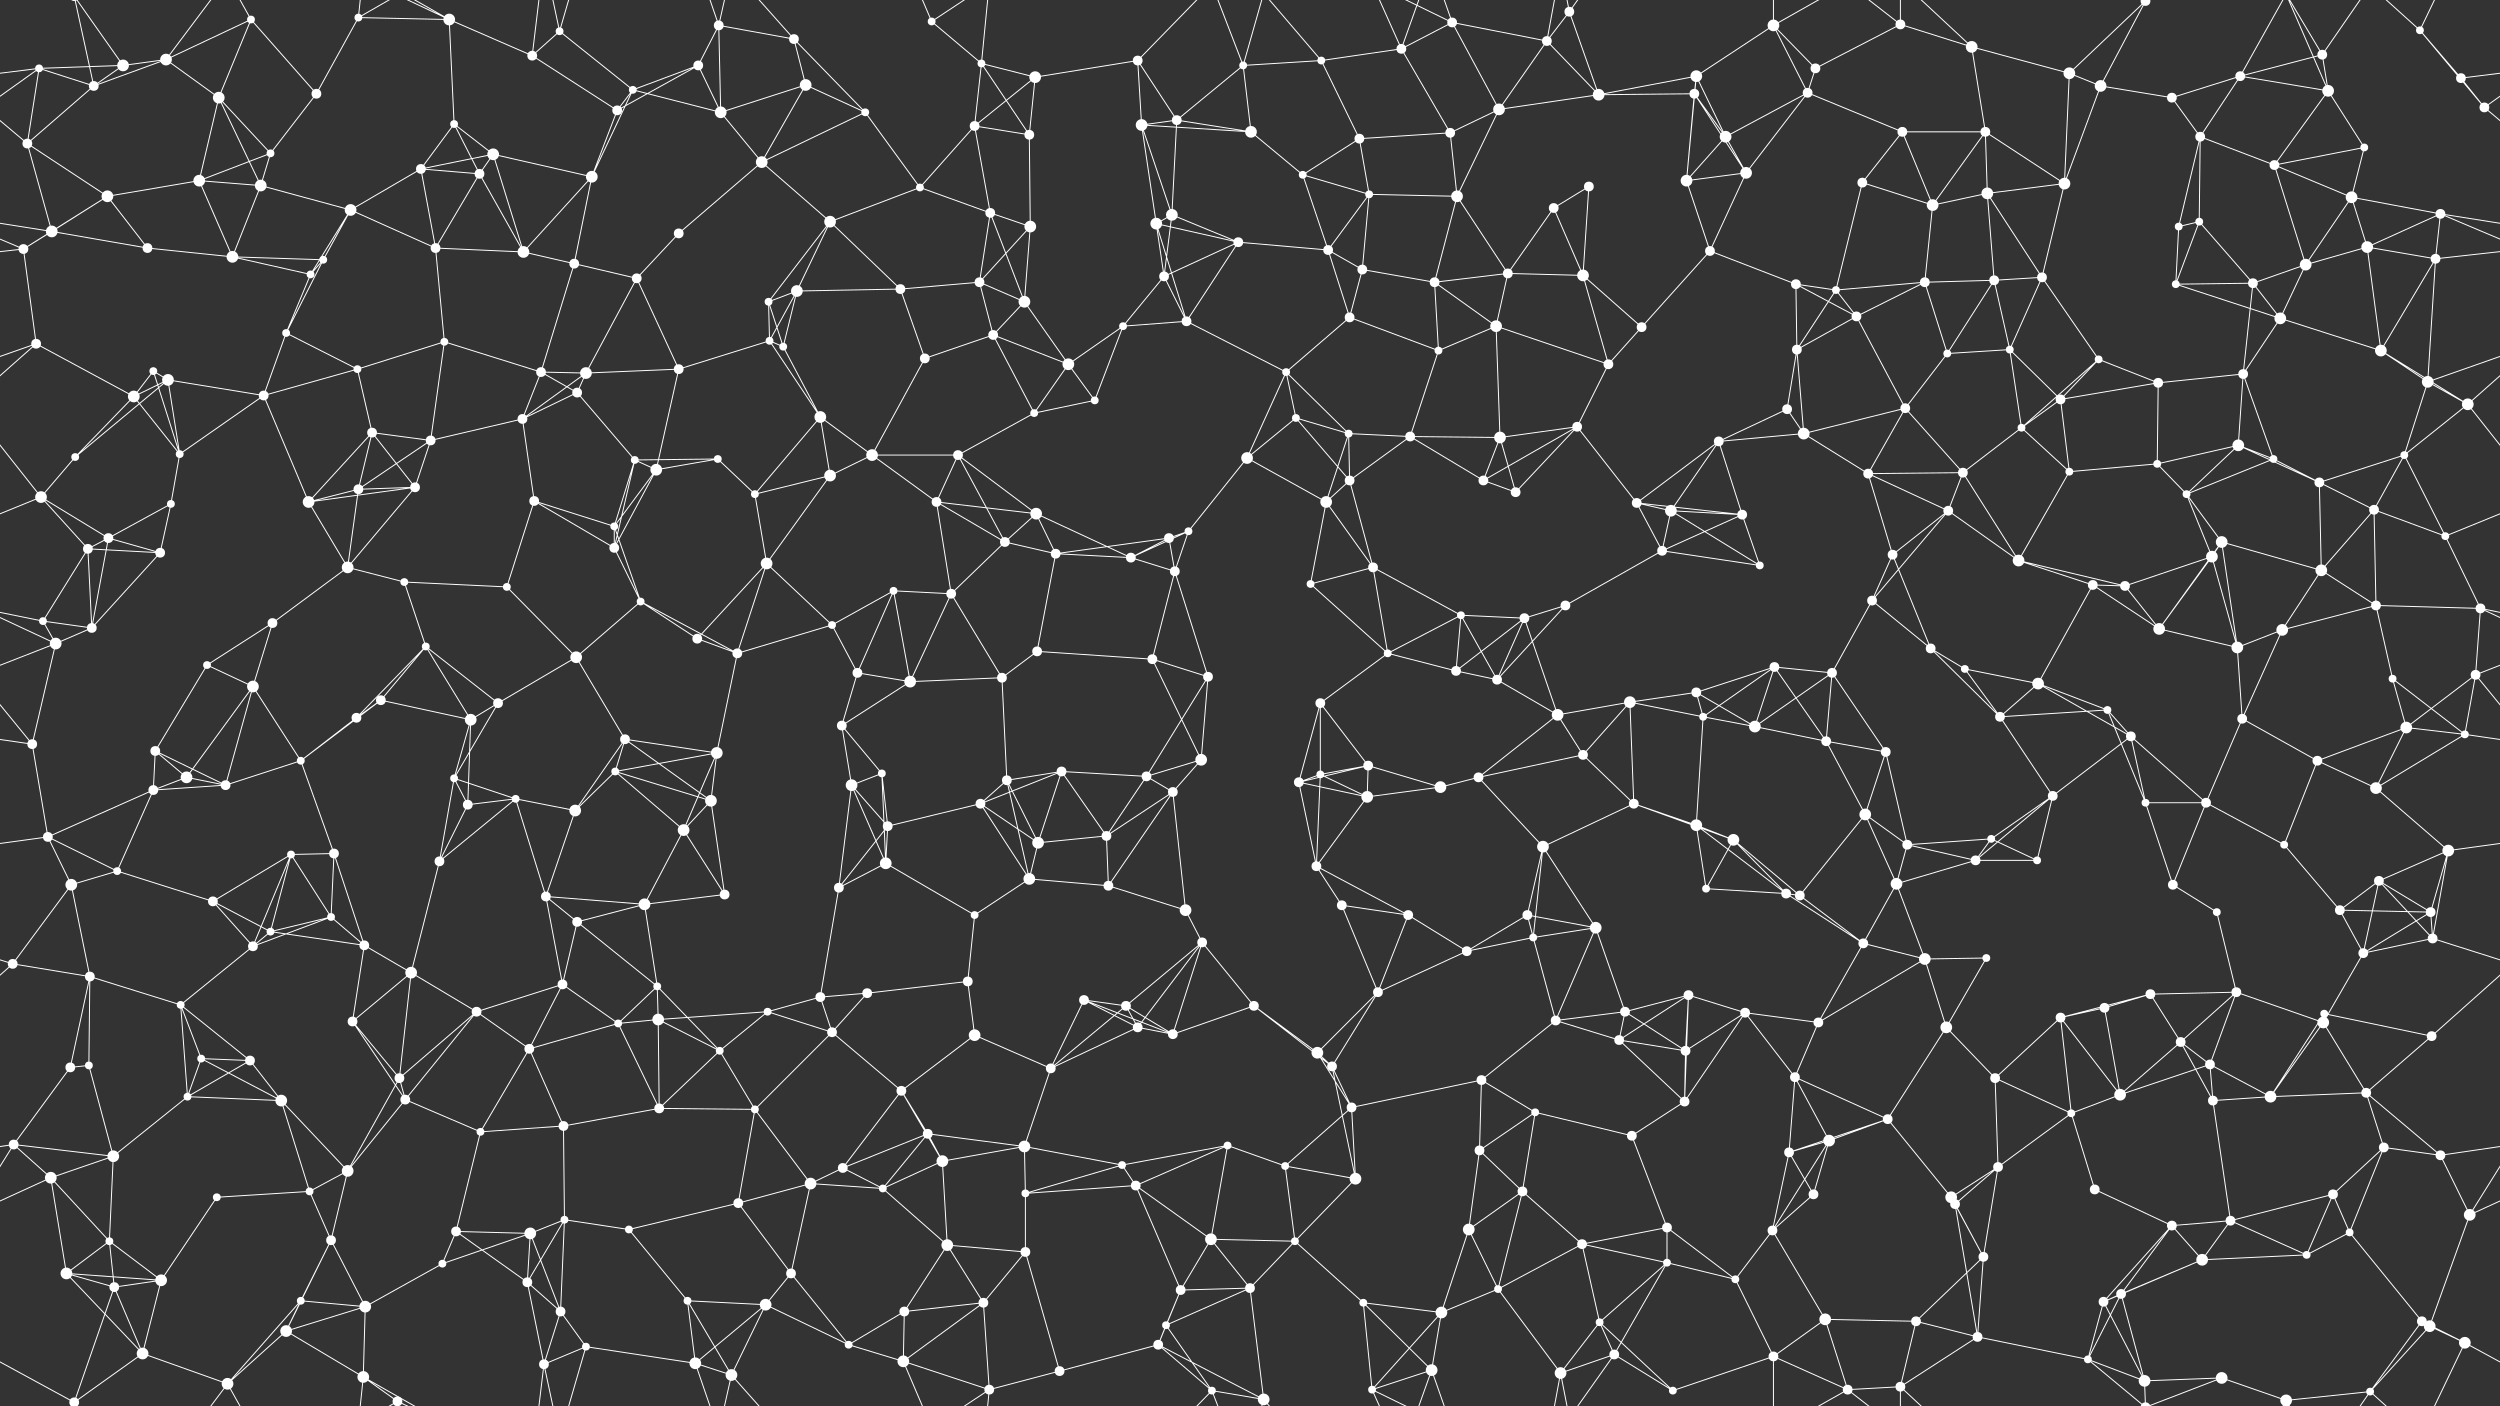 <svg xmlns="http://www.w3.org/2000/svg" width="2560" height="1440" fill="#fff"><rect width="100%" height="100%" fill="#333333" stroke="none"/><circle cx="40" cy="70" r="4"/><circle cx="126" cy="67" r="6"/><circle cx="170" cy="61" r="6"/><circle cx="257" cy="20" r="4"/><circle cx="367" cy="18" r="4"/><circle cx="460" cy="20" r="6"/><circle cx="545" cy="57" r="5"/><circle cx="573" cy="32" r="4"/><circle cx="715" cy="67" r="5"/><circle cx="736" cy="26" r="5"/><circle cx="813" cy="40" r="5"/><circle cx="954" cy="22" r="4"/><circle cx="1005" cy="65" r="4"/><circle cx="1060" cy="79" r="6"/><circle cx="1165" cy="62" r="5"/><circle cx="1273" cy="67" r="4"/><circle cx="1353" cy="62" r="4"/><circle cx="1435" cy="50" r="5"/><circle cx="1487" cy="23" r="5"/><circle cx="1584" cy="42" r="5"/><circle cx="1607" cy="12" r="5"/><circle cx="1737" cy="78" r="6"/><circle cx="1816" cy="26" r="6"/><circle cx="1859" cy="70" r="5"/><circle cx="1946" cy="25" r="5"/><circle cx="2019" cy="48" r="6"/><circle cx="2119" cy="75" r="6"/><circle cx="2197" cy="1" r="5"/><circle cx="2197" cy="1441" r="5"/><circle cx="2294" cy="78" r="5"/><circle cx="2378" cy="56" r="5"/><circle cx="2478" cy="31" r="4"/><circle cx="2520" cy="80" r="5"/><circle cx="28" cy="147" r="5"/><circle cx="96" cy="88" r="5"/><circle cx="224" cy="100" r="6"/><circle cx="277" cy="157" r="4"/><circle cx="324" cy="96" r="5"/><circle cx="465" cy="127" r="4"/><circle cx="505" cy="158" r="6"/><circle cx="632" cy="113" r="5"/><circle cx="648" cy="92" r="4"/><circle cx="738" cy="115" r="6"/><circle cx="825" cy="87" r="6"/><circle cx="886" cy="115" r="4"/><circle cx="998" cy="129" r="5"/><circle cx="1054" cy="138" r="5"/><circle cx="1169" cy="128" r="6"/><circle cx="1205" cy="123" r="5"/><circle cx="1281" cy="135" r="6"/><circle cx="1392" cy="142" r="5"/><circle cx="1485" cy="136" r="5"/><circle cx="1535" cy="112" r="6"/><circle cx="1637" cy="97" r="6"/><circle cx="1735" cy="96" r="5"/><circle cx="1767" cy="140" r="6"/><circle cx="1851" cy="95" r="5"/><circle cx="1948" cy="135" r="5"/><circle cx="2033" cy="135" r="5"/><circle cx="2151" cy="88" r="6"/><circle cx="2224" cy="100" r="5"/><circle cx="2253" cy="140" r="5"/><circle cx="2384" cy="93" r="6"/><circle cx="2421" cy="151" r="4"/><circle cx="2544" cy="110" r="5"/><circle cx="53" cy="237" r="6"/><circle cx="110" cy="201" r="6"/><circle cx="204" cy="185" r="6"/><circle cx="267" cy="190" r="6"/><circle cx="359" cy="215" r="6"/><circle cx="431" cy="173" r="5"/><circle cx="491" cy="178" r="5"/><circle cx="606" cy="181" r="6"/><circle cx="695" cy="239" r="5"/><circle cx="780" cy="166" r="6"/><circle cx="850" cy="227" r="6"/><circle cx="942" cy="192" r="4"/><circle cx="1014" cy="218" r="5"/><circle cx="1055" cy="232" r="6"/><circle cx="1184" cy="229" r="6"/><circle cx="1200" cy="220" r="6"/><circle cx="1334" cy="179" r="4"/><circle cx="1402" cy="199" r="4"/><circle cx="1492" cy="201" r="6"/><circle cx="1591" cy="213" r="5"/><circle cx="1627" cy="191" r="5"/><circle cx="1727" cy="185" r="6"/><circle cx="1788" cy="177" r="6"/><circle cx="1907" cy="187" r="5"/><circle cx="1979" cy="210" r="6"/><circle cx="2035" cy="198" r="6"/><circle cx="2114" cy="188" r="6"/><circle cx="2231" cy="232" r="4"/><circle cx="2252" cy="227" r="4"/><circle cx="2329" cy="169" r="5"/><circle cx="2408" cy="202" r="6"/><circle cx="2499" cy="219" r="5"/><circle cx="24" cy="255" r="5"/><circle cx="151" cy="254" r="5"/><circle cx="238" cy="263" r="6"/><circle cx="318" cy="281" r="4"/><circle cx="331" cy="266" r="4"/><circle cx="446" cy="254" r="5"/><circle cx="536" cy="258" r="6"/><circle cx="588" cy="270" r="5"/><circle cx="652" cy="285" r="5"/><circle cx="787" cy="309" r="4"/><circle cx="816" cy="298" r="6"/><circle cx="922" cy="296" r="5"/><circle cx="1003" cy="289" r="5"/><circle cx="1049" cy="309" r="6"/><circle cx="1192" cy="283" r="5"/><circle cx="1268" cy="248" r="5"/><circle cx="1360" cy="256" r="5"/><circle cx="1395" cy="276" r="5"/><circle cx="1469" cy="289" r="5"/><circle cx="1544" cy="280" r="5"/><circle cx="1621" cy="282" r="6"/><circle cx="1751" cy="257" r="5"/><circle cx="1839" cy="291" r="5"/><circle cx="1880" cy="297" r="4"/><circle cx="1971" cy="289" r="5"/><circle cx="2042" cy="287" r="5"/><circle cx="2091" cy="284" r="5"/><circle cx="2228" cy="291" r="4"/><circle cx="2307" cy="290" r="5"/><circle cx="2361" cy="271" r="6"/><circle cx="2424" cy="253" r="6"/><circle cx="2494" cy="265" r="5"/><circle cx="37" cy="352" r="5"/><circle cx="157" cy="380" r="4"/><circle cx="172" cy="389" r="6"/><circle cx="293" cy="341" r="4"/><circle cx="366" cy="378" r="4"/><circle cx="455" cy="350" r="4"/><circle cx="554" cy="381" r="5"/><circle cx="600" cy="382" r="6"/><circle cx="695" cy="378" r="5"/><circle cx="788" cy="349" r="4"/><circle cx="802" cy="355" r="4"/><circle cx="947" cy="367" r="5"/><circle cx="1017" cy="343" r="5"/><circle cx="1094" cy="373" r="6"/><circle cx="1150" cy="334" r="4"/><circle cx="1215" cy="329" r="5"/><circle cx="1317" cy="381" r="4"/><circle cx="1382" cy="325" r="5"/><circle cx="1473" cy="359" r="4"/><circle cx="1532" cy="334" r="6"/><circle cx="1647" cy="373" r="5"/><circle cx="1681" cy="335" r="5"/><circle cx="1840" cy="358" r="5"/><circle cx="1901" cy="324" r="5"/><circle cx="1994" cy="362" r="4"/><circle cx="2058" cy="358" r="4"/><circle cx="2149" cy="368" r="4"/><circle cx="2210" cy="392" r="5"/><circle cx="2297" cy="383" r="5"/><circle cx="2335" cy="326" r="6"/><circle cx="2438" cy="359" r="6"/><circle cx="2486" cy="391" r="6"/><circle cx="77" cy="468" r="4"/><circle cx="137" cy="406" r="6"/><circle cx="184" cy="465" r="4"/><circle cx="270" cy="405" r="5"/><circle cx="381" cy="443" r="5"/><circle cx="441" cy="451" r="5"/><circle cx="535" cy="429" r="5"/><circle cx="591" cy="402" r="5"/><circle cx="650" cy="471" r="4"/><circle cx="735" cy="470" r="4"/><circle cx="840" cy="427" r="6"/><circle cx="893" cy="466" r="6"/><circle cx="981" cy="466" r="5"/><circle cx="1059" cy="423" r="4"/><circle cx="1121" cy="410" r="4"/><circle cx="1277" cy="469" r="6"/><circle cx="1327" cy="428" r="4"/><circle cx="1381" cy="444" r="4"/><circle cx="1444" cy="447" r="5"/><circle cx="1536" cy="448" r="6"/><circle cx="1615" cy="437" r="5"/><circle cx="1760" cy="452" r="5"/><circle cx="1830" cy="419" r="5"/><circle cx="1847" cy="444" r="6"/><circle cx="1951" cy="418" r="5"/><circle cx="2070" cy="438" r="4"/><circle cx="2110" cy="409" r="5"/><circle cx="2209" cy="475" r="4"/><circle cx="2292" cy="456" r="6"/><circle cx="2328" cy="470" r="4"/><circle cx="2462" cy="466" r="4"/><circle cx="2527" cy="414" r="6"/><circle cx="42" cy="509" r="6"/><circle cx="111" cy="551" r="5"/><circle cx="175" cy="516" r="4"/><circle cx="316" cy="514" r="6"/><circle cx="367" cy="501" r="5"/><circle cx="425" cy="499" r="5"/><circle cx="547" cy="513" r="5"/><circle cx="629" cy="539" r="4"/><circle cx="672" cy="481" r="6"/><circle cx="773" cy="506" r="4"/><circle cx="850" cy="487" r="6"/><circle cx="959" cy="514" r="5"/><circle cx="1029" cy="555" r="5"/><circle cx="1061" cy="526" r="6"/><circle cx="1197" cy="551" r="5"/><circle cx="1217" cy="544" r="4"/><circle cx="1358" cy="514" r="6"/><circle cx="1382" cy="492" r="5"/><circle cx="1519" cy="492" r="5"/><circle cx="1552" cy="504" r="5"/><circle cx="1676" cy="515" r="5"/><circle cx="1711" cy="523" r="6"/><circle cx="1784" cy="527" r="5"/><circle cx="1913" cy="485" r="5"/><circle cx="1995" cy="523" r="5"/><circle cx="2010" cy="484" r="5"/><circle cx="2119" cy="483" r="4"/><circle cx="2239" cy="506" r="4"/><circle cx="2275" cy="555" r="6"/><circle cx="2375" cy="494" r="5"/><circle cx="2431" cy="522" r="5"/><circle cx="2504" cy="549" r="4"/><circle cx="44" cy="636" r="4"/><circle cx="90" cy="562" r="5"/><circle cx="164" cy="566" r="5"/><circle cx="279" cy="638" r="5"/><circle cx="356" cy="581" r="6"/><circle cx="414" cy="596" r="4"/><circle cx="519" cy="601" r="4"/><circle cx="629" cy="561" r="5"/><circle cx="656" cy="616" r="4"/><circle cx="785" cy="577" r="6"/><circle cx="852" cy="640" r="4"/><circle cx="915" cy="605" r="4"/><circle cx="974" cy="608" r="5"/><circle cx="1081" cy="567" r="5"/><circle cx="1158" cy="571" r="5"/><circle cx="1203" cy="585" r="5"/><circle cx="1342" cy="598" r="4"/><circle cx="1406" cy="581" r="5"/><circle cx="1496" cy="630" r="4"/><circle cx="1561" cy="633" r="5"/><circle cx="1603" cy="620" r="5"/><circle cx="1702" cy="564" r="5"/><circle cx="1802" cy="579" r="4"/><circle cx="1917" cy="615" r="5"/><circle cx="1938" cy="568" r="5"/><circle cx="2067" cy="574" r="6"/><circle cx="2143" cy="599" r="5"/><circle cx="2176" cy="600" r="5"/><circle cx="2265" cy="570" r="6"/><circle cx="2377" cy="584" r="6"/><circle cx="2433" cy="620" r="5"/><circle cx="2540" cy="623" r="5"/><circle cx="57" cy="659" r="6"/><circle cx="94" cy="643" r="5"/><circle cx="212" cy="681" r="4"/><circle cx="259" cy="703" r="6"/><circle cx="390" cy="717" r="5"/><circle cx="436" cy="662" r="4"/><circle cx="510" cy="720" r="5"/><circle cx="590" cy="673" r="6"/><circle cx="714" cy="654" r="5"/><circle cx="755" cy="669" r="5"/><circle cx="878" cy="689" r="5"/><circle cx="932" cy="698" r="6"/><circle cx="1026" cy="694" r="5"/><circle cx="1062" cy="667" r="5"/><circle cx="1180" cy="675" r="5"/><circle cx="1237" cy="693" r="5"/><circle cx="1352" cy="720" r="5"/><circle cx="1421" cy="669" r="4"/><circle cx="1491" cy="687" r="5"/><circle cx="1533" cy="696" r="5"/><circle cx="1669" cy="719" r="6"/><circle cx="1737" cy="709" r="5"/><circle cx="1817" cy="683" r="5"/><circle cx="1876" cy="689" r="5"/><circle cx="1977" cy="664" r="5"/><circle cx="2012" cy="685" r="4"/><circle cx="2087" cy="700" r="6"/><circle cx="2211" cy="644" r="6"/><circle cx="2291" cy="663" r="6"/><circle cx="2337" cy="645" r="6"/><circle cx="2450" cy="695" r="4"/><circle cx="2535" cy="691" r="5"/><circle cx="33" cy="762" r="5"/><circle cx="159" cy="769" r="5"/><circle cx="191" cy="796" r="6"/><circle cx="308" cy="779" r="4"/><circle cx="365" cy="735" r="5"/><circle cx="465" cy="797" r="4"/><circle cx="482" cy="737" r="6"/><circle cx="630" cy="790" r="4"/><circle cx="640" cy="757" r="5"/><circle cx="734" cy="771" r="6"/><circle cx="862" cy="743" r="5"/><circle cx="903" cy="792" r="4"/><circle cx="1031" cy="799" r="5"/><circle cx="1087" cy="790" r="5"/><circle cx="1174" cy="795" r="5"/><circle cx="1230" cy="778" r="6"/><circle cx="1352" cy="793" r="4"/><circle cx="1401" cy="784" r="5"/><circle cx="1514" cy="796" r="5"/><circle cx="1595" cy="732" r="6"/><circle cx="1621" cy="773" r="5"/><circle cx="1744" cy="734" r="4"/><circle cx="1797" cy="744" r="6"/><circle cx="1870" cy="759" r="5"/><circle cx="1931" cy="770" r="5"/><circle cx="2048" cy="734" r="5"/><circle cx="2158" cy="727" r="4"/><circle cx="2182" cy="754" r="5"/><circle cx="2296" cy="736" r="5"/><circle cx="2373" cy="779" r="5"/><circle cx="2464" cy="745" r="6"/><circle cx="2524" cy="752" r="4"/><circle cx="49" cy="857" r="5"/><circle cx="157" cy="809" r="5"/><circle cx="231" cy="804" r="5"/><circle cx="298" cy="875" r="4"/><circle cx="342" cy="874" r="5"/><circle cx="479" cy="824" r="5"/><circle cx="528" cy="818" r="4"/><circle cx="589" cy="830" r="6"/><circle cx="700" cy="850" r="6"/><circle cx="728" cy="820" r="6"/><circle cx="872" cy="804" r="6"/><circle cx="909" cy="846" r="5"/><circle cx="1004" cy="823" r="5"/><circle cx="1063" cy="863" r="6"/><circle cx="1133" cy="856" r="5"/><circle cx="1201" cy="811" r="5"/><circle cx="1330" cy="801" r="5"/><circle cx="1400" cy="816" r="6"/><circle cx="1475" cy="806" r="6"/><circle cx="1580" cy="867" r="6"/><circle cx="1673" cy="823" r="5"/><circle cx="1737" cy="845" r="6"/><circle cx="1775" cy="860" r="6"/><circle cx="1910" cy="834" r="6"/><circle cx="1953" cy="865" r="5"/><circle cx="2039" cy="859" r="4"/><circle cx="2102" cy="815" r="5"/><circle cx="2197" cy="822" r="4"/><circle cx="2259" cy="822" r="5"/><circle cx="2339" cy="865" r="4"/><circle cx="2433" cy="807" r="6"/><circle cx="2507" cy="871" r="6"/><circle cx="73" cy="906" r="6"/><circle cx="120" cy="892" r="4"/><circle cx="218" cy="923" r="5"/><circle cx="277" cy="954" r="4"/><circle cx="339" cy="939" r="4"/><circle cx="450" cy="882" r="5"/><circle cx="559" cy="918" r="5"/><circle cx="591" cy="944" r="5"/><circle cx="660" cy="926" r="6"/><circle cx="742" cy="916" r="5"/><circle cx="859" cy="909" r="5"/><circle cx="907" cy="884" r="6"/><circle cx="998" cy="937" r="4"/><circle cx="1054" cy="900" r="6"/><circle cx="1135" cy="907" r="5"/><circle cx="1214" cy="932" r="6"/><circle cx="1348" cy="887" r="5"/><circle cx="1374" cy="927" r="5"/><circle cx="1442" cy="937" r="5"/><circle cx="1564" cy="937" r="5"/><circle cx="1634" cy="950" r="6"/><circle cx="1747" cy="910" r="4"/><circle cx="1829" cy="915" r="5"/><circle cx="1843" cy="917" r="5"/><circle cx="1942" cy="905" r="6"/><circle cx="2023" cy="881" r="5"/><circle cx="2086" cy="881" r="4"/><circle cx="2225" cy="906" r="5"/><circle cx="2270" cy="934" r="4"/><circle cx="2396" cy="932" r="5"/><circle cx="2436" cy="902" r="5"/><circle cx="2489" cy="934" r="5"/><circle cx="13" cy="987" r="5"/><circle cx="92" cy="1000" r="5"/><circle cx="185" cy="1029" r="4"/><circle cx="259" cy="969" r="5"/><circle cx="373" cy="968" r="5"/><circle cx="421" cy="996" r="6"/><circle cx="488" cy="1036" r="5"/><circle cx="576" cy="1008" r="5"/><circle cx="673" cy="1010" r="4"/><circle cx="786" cy="1036" r="4"/><circle cx="840" cy="1021" r="5"/><circle cx="888" cy="1017" r="5"/><circle cx="991" cy="1005" r="5"/><circle cx="1110" cy="1024" r="5"/><circle cx="1153" cy="1030" r="5"/><circle cx="1231" cy="965" r="5"/><circle cx="1284" cy="1030" r="5"/><circle cx="1411" cy="1016" r="5"/><circle cx="1502" cy="974" r="5"/><circle cx="1570" cy="960" r="4"/><circle cx="1664" cy="1036" r="5"/><circle cx="1729" cy="1019" r="5"/><circle cx="1787" cy="1037" r="5"/><circle cx="1908" cy="966" r="5"/><circle cx="1971" cy="982" r="6"/><circle cx="2034" cy="981" r="4"/><circle cx="2155" cy="1032" r="5"/><circle cx="2202" cy="1018" r="5"/><circle cx="2290" cy="1016" r="5"/><circle cx="2380" cy="1038" r="4"/><circle cx="2420" cy="976" r="5"/><circle cx="2491" cy="961" r="5"/><circle cx="72" cy="1093" r="5"/><circle cx="91" cy="1091" r="4"/><circle cx="206" cy="1084" r="4"/><circle cx="256" cy="1086" r="5"/><circle cx="361" cy="1046" r="5"/><circle cx="409" cy="1104" r="5"/><circle cx="542" cy="1074" r="5"/><circle cx="633" cy="1048" r="4"/><circle cx="674" cy="1044" r="6"/><circle cx="737" cy="1076" r="4"/><circle cx="852" cy="1057" r="5"/><circle cx="923" cy="1117" r="5"/><circle cx="998" cy="1060" r="6"/><circle cx="1076" cy="1094" r="5"/><circle cx="1165" cy="1052" r="5"/><circle cx="1201" cy="1059" r="5"/><circle cx="1349" cy="1078" r="6"/><circle cx="1364" cy="1092" r="5"/><circle cx="1517" cy="1106" r="5"/><circle cx="1593" cy="1045" r="5"/><circle cx="1658" cy="1065" r="5"/><circle cx="1726" cy="1076" r="5"/><circle cx="1838" cy="1103" r="5"/><circle cx="1862" cy="1047" r="5"/><circle cx="1993" cy="1052" r="6"/><circle cx="2043" cy="1104" r="5"/><circle cx="2110" cy="1042" r="5"/><circle cx="2233" cy="1067" r="5"/><circle cx="2263" cy="1090" r="5"/><circle cx="2379" cy="1047" r="6"/><circle cx="2423" cy="1119" r="5"/><circle cx="2490" cy="1061" r="5"/><circle cx="14" cy="1172" r="5"/><circle cx="116" cy="1184" r="6"/><circle cx="192" cy="1123" r="4"/><circle cx="288" cy="1127" r="6"/><circle cx="356" cy="1199" r="6"/><circle cx="415" cy="1126" r="5"/><circle cx="492" cy="1159" r="4"/><circle cx="577" cy="1153" r="5"/><circle cx="675" cy="1135" r="5"/><circle cx="773" cy="1136" r="4"/><circle cx="863" cy="1196" r="5"/><circle cx="950" cy="1161" r="5"/><circle cx="965" cy="1189" r="6"/><circle cx="1049" cy="1174" r="6"/><circle cx="1149" cy="1193" r="4"/><circle cx="1257" cy="1173" r="4"/><circle cx="1316" cy="1194" r="4"/><circle cx="1384" cy="1134" r="5"/><circle cx="1515" cy="1178" r="5"/><circle cx="1572" cy="1139" r="4"/><circle cx="1671" cy="1163" r="5"/><circle cx="1725" cy="1128" r="5"/><circle cx="1832" cy="1180" r="5"/><circle cx="1873" cy="1168" r="6"/><circle cx="1933" cy="1146" r="5"/><circle cx="2046" cy="1195" r="5"/><circle cx="2121" cy="1140" r="4"/><circle cx="2171" cy="1121" r="6"/><circle cx="2266" cy="1127" r="5"/><circle cx="2325" cy="1123" r="6"/><circle cx="2441" cy="1175" r="5"/><circle cx="2499" cy="1183" r="5"/><circle cx="52" cy="1206" r="6"/><circle cx="112" cy="1271" r="4"/><circle cx="222" cy="1226" r="4"/><circle cx="317" cy="1220" r="4"/><circle cx="339" cy="1270" r="5"/><circle cx="467" cy="1261" r="5"/><circle cx="543" cy="1263" r="6"/><circle cx="578" cy="1249" r="4"/><circle cx="644" cy="1259" r="4"/><circle cx="756" cy="1232" r="5"/><circle cx="830" cy="1212" r="6"/><circle cx="904" cy="1217" r="4"/><circle cx="970" cy="1275" r="6"/><circle cx="1050" cy="1222" r="4"/><circle cx="1163" cy="1214" r="5"/><circle cx="1240" cy="1269" r="6"/><circle cx="1326" cy="1271" r="4"/><circle cx="1388" cy="1207" r="6"/><circle cx="1504" cy="1259" r="6"/><circle cx="1559" cy="1220" r="5"/><circle cx="1620" cy="1274" r="5"/><circle cx="1707" cy="1257" r="5"/><circle cx="1815" cy="1260" r="5"/><circle cx="1857" cy="1223" r="5"/><circle cx="1998" cy="1226" r="6"/><circle cx="2002" cy="1233" r="5"/><circle cx="2145" cy="1218" r="5"/><circle cx="2224" cy="1255" r="5"/><circle cx="2284" cy="1250" r="5"/><circle cx="2389" cy="1223" r="5"/><circle cx="2406" cy="1262" r="4"/><circle cx="2529" cy="1244" r="6"/><circle cx="68" cy="1304" r="6"/><circle cx="117" cy="1318" r="5"/><circle cx="165" cy="1311" r="6"/><circle cx="308" cy="1332" r="4"/><circle cx="374" cy="1338" r="6"/><circle cx="453" cy="1294" r="4"/><circle cx="540" cy="1313" r="5"/><circle cx="574" cy="1343" r="5"/><circle cx="704" cy="1332" r="4"/><circle cx="784" cy="1336" r="6"/><circle cx="810" cy="1304" r="5"/><circle cx="926" cy="1343" r="5"/><circle cx="1007" cy="1334" r="5"/><circle cx="1050" cy="1282" r="5"/><circle cx="1194" cy="1357" r="4"/><circle cx="1209" cy="1321" r="5"/><circle cx="1280" cy="1319" r="5"/><circle cx="1396" cy="1334" r="4"/><circle cx="1476" cy="1344" r="6"/><circle cx="1534" cy="1320" r="4"/><circle cx="1638" cy="1354" r="4"/><circle cx="1707" cy="1293" r="4"/><circle cx="1777" cy="1310" r="4"/><circle cx="1869" cy="1351" r="6"/><circle cx="1962" cy="1353" r="5"/><circle cx="2031" cy="1287" r="5"/><circle cx="2154" cy="1333" r="5"/><circle cx="2172" cy="1325" r="5"/><circle cx="2255" cy="1290" r="6"/><circle cx="2362" cy="1285" r="4"/><circle cx="2480" cy="1353" r="5"/><circle cx="2488" cy="1358" r="6"/><circle cx="76" cy="1436" r="5"/><circle cx="76" cy="-4" r="5"/><circle cx="146" cy="1386" r="6"/><circle cx="233" cy="1417" r="6"/><circle cx="293" cy="1363" r="6"/><circle cx="372" cy="1410" r="6"/><circle cx="407" cy="1435" r="5"/><circle cx="557" cy="1397" r="5"/><circle cx="600" cy="1379" r="4"/><circle cx="712" cy="1396" r="6"/><circle cx="749" cy="1408" r="6"/><circle cx="869" cy="1377" r="4"/><circle cx="925" cy="1394" r="6"/><circle cx="1013" cy="1423" r="5"/><circle cx="1085" cy="1404" r="5"/><circle cx="1186" cy="1377" r="5"/><circle cx="1241" cy="1424" r="4"/><circle cx="1294" cy="1433" r="6"/><circle cx="1405" cy="1423" r="4"/><circle cx="1466" cy="1403" r="6"/><circle cx="1598" cy="1406" r="6"/><circle cx="1653" cy="1387" r="5"/><circle cx="1713" cy="1424" r="4"/><circle cx="1816" cy="1389" r="5"/><circle cx="1892" cy="1423" r="5"/><circle cx="1946" cy="1420" r="5"/><circle cx="2025" cy="1369" r="5"/><circle cx="2138" cy="1392" r="4"/><circle cx="2196" cy="1414" r="6"/><circle cx="2275" cy="1411" r="6"/><circle cx="2341" cy="1434" r="6"/><circle cx="2427" cy="1425" r="4"/><circle cx="2524" cy="1375" r="6"/><path stroke="#fff" d="M40 70L126 67M40 70L-40 80M40 70L28 147M40 70L96 88M40 70L-16 110M2600 70L2520 80M2600 70L2544 110M126 67L170 61M126 67L96 88M126 67L76 -4M126 1507L76 1436M170 61L257 20M170 61L96 88M170 61L224 100M170 61L233 -23M170 1501L233 1417M257 20L224 100M257 20L324 96M257 20L233 -23M257 1460L233 1417M367 18L460 20M367 18L324 96M367 18L372 -30M367 18L407 -5M367 1458L372 1410M367 1458L407 1435M460 20L545 57M460 20L465 127M460 20L372 -30M460 20L407 -5M460 1460L372 1410M460 1460L407 1435M545 57L573 32M545 57L632 113M545 57L557 -43M545 1497L557 1397M573 32L648 92M573 32L557 -43M573 32L600 -61M573 1472L557 1397M573 1472L600 1379M715 67L736 26M715 67L632 113M715 67L648 92M715 67L738 115M736 26L813 40M736 26L738 115M736 26L712 -44M736 26L749 -32M736 1466L712 1396M736 1466L749 1408M813 40L825 87M813 40L886 115M813 40L749 -32M813 1480L749 1408M954 22L1005 65M954 22L925 -46M954 22L1013 -17M954 1462L925 1394M954 1462L1013 1423M1005 65L1060 79M1005 65L998 129M1005 65L1054 138M1005 65L1013 -17M1005 1505L1013 1423M1060 79L1165 62M1060 79L998 129M1060 79L1054 138M1165 62L1169 128M1165 62L1205 123M1165 62L1241 -16M1165 1502L1241 1424M1273 67L1353 62M1273 67L1205 123M1273 67L1281 135M1273 67L1241 -16M1273 67L1294 -7M1273 1507L1241 1424M1273 1507L1294 1433M1353 62L1435 50M1353 62L1392 142M1353 62L1294 -7M1353 1502L1294 1433M1435 50L1487 23M1435 50L1485 136M1435 50L1405 -17M1435 50L1466 -37M1435 1490L1405 1423M1435 1490L1466 1403M1487 23L1584 42M1487 23L1535 112M1487 23L1405 -17M1487 23L1466 -37M1487 1463L1405 1423M1487 1463L1466 1403M1584 42L1607 12M1584 42L1535 112M1584 42L1637 97M1584 42L1598 -34M1584 1482L1598 1406M1607 12L1637 97M1607 12L1598 -34M1607 12L1653 -53M1607 1452L1598 1406M1607 1452L1653 1387M1737 78L1816 26M1737 78L1637 97M1737 78L1735 96M1737 78L1767 140M1737 78L1727 185M1816 26L1859 70M1816 26L1851 95M1816 26L1816 -51M1816 26L1892 -17M1816 1466L1816 1389M1816 1466L1892 1423M1859 70L1946 25M1859 70L1851 95M1946 25L2019 48M1946 25L1892 -17M1946 25L1946 -20M1946 1465L1892 1423M1946 1465L1946 1420M2019 48L2119 75M2019 48L2033 135M2019 48L1946 -20M2019 1488L1946 1420M2119 75L2197 1M2119 75L2151 88M2119 75L2114 188M2197 1L2151 88M2197 1L2138 -48M2197 1L2196 -26M2197 1L2275 -29M2197 1441L2138 1392M2197 1441L2196 1414M2197 1441L2275 1411M2294 78L2378 56M2294 78L2224 100M2294 78L2253 140M2294 78L2384 93M2294 78L2341 -6M2294 1518L2341 1434M2378 56L2384 93M2378 56L2341 -6M2378 56L2427 -15M2378 1496L2341 1434M2378 1496L2427 1425M2478 31L2520 80M2478 31L2544 110M2478 31L2427 -15M2478 31L2524 -65M2478 1471L2427 1425M2478 1471L2524 1375M2520 80L2544 110M28 147L96 88M28 147L-16 110M28 147L53 237M28 147L110 201M2588 147L2544 110M96 88L76 -4M96 1528L76 1436M224 100L277 157M224 100L204 185M224 100L267 190M277 157L324 96M277 157L204 185M277 157L267 190M465 127L505 158M465 127L431 173M465 127L491 178M505 158L431 173M505 158L491 178M505 158L606 181M505 158L536 258M632 113L648 92M632 113L606 181M648 92L738 115M648 92L606 181M738 115L825 87M738 115L780 166M825 87L886 115M825 87L780 166M886 115L780 166M886 115L942 192M998 129L1054 138M998 129L942 192M998 129L1014 218M1054 138L1055 232M1169 128L1205 123M1169 128L1281 135M1169 128L1184 229M1169 128L1200 220M1205 123L1281 135M1205 123L1200 220M1281 135L1334 179M1392 142L1485 136M1392 142L1334 179M1392 142L1402 199M1485 136L1535 112M1485 136L1492 201M1535 112L1637 97M1535 112L1492 201M1637 97L1735 96M1735 96L1767 140M1735 96L1727 185M1735 96L1788 177M1767 140L1851 95M1767 140L1727 185M1767 140L1788 177M1851 95L1948 135M1851 95L1788 177M1948 135L2033 135M1948 135L1907 187M1948 135L1979 210M2033 135L1979 210M2033 135L2035 198M2033 135L2114 188M2151 88L2224 100M2151 88L2114 188M2224 100L2253 140M2253 140L2231 232M2253 140L2252 227M2253 140L2329 169M2384 93L2421 151M2384 93L2329 169M2384 93L2341 -6M2384 1533L2341 1434M2421 151L2329 169M2421 151L2408 202M53 237L110 201M53 237L-61 219M53 237L24 255M53 237L151 254M2613 237L2499 219M110 201L204 185M110 201L24 255M110 201L151 254M204 185L267 190M204 185L238 263M267 190L359 215M267 190L238 263M359 215L431 173M359 215L318 281M359 215L331 266M359 215L446 254M431 173L491 178M431 173L446 254M491 178L446 254M491 178L536 258M606 181L536 258M606 181L588 270M695 239L780 166M695 239L652 285M780 166L850 227M850 227L942 192M850 227L787 309M850 227L816 298M850 227L922 296M942 192L1014 218M1014 218L1055 232M1014 218L1003 289M1014 218L1049 309M1055 232L1003 289M1055 232L1049 309M1184 229L1200 220M1184 229L1192 283M1184 229L1268 248M1184 229L1215 329M1200 220L1192 283M1200 220L1268 248M1334 179L1402 199M1334 179L1360 256M1402 199L1492 201M1402 199L1360 256M1402 199L1395 276M1492 201L1469 289M1492 201L1544 280M1591 213L1627 191M1591 213L1544 280M1591 213L1621 282M1627 191L1621 282M1727 185L1788 177M1727 185L1751 257M1788 177L1751 257M1907 187L1979 210M1907 187L1880 297M1979 210L2035 198M1979 210L1971 289M2035 198L2114 188M2035 198L2042 287M2035 198L2091 284M2114 188L2091 284M2231 232L2252 227M2231 232L2228 291M2252 227L2228 291M2252 227L2307 290M2329 169L2408 202M2329 169L2361 271M2408 202L2499 219M2408 202L2361 271M2408 202L2424 253M2499 219L2584 255M2499 219L2424 253M2499 219L2494 265M-61 219L24 255M24 255L-66 265M24 255L37 352M2584 255L2494 265M151 254L238 263M238 263L318 281M238 263L331 266M318 281L331 266M318 281L293 341M331 266L293 341M446 254L536 258M446 254L455 350M536 258L588 270M588 270L652 285M588 270L554 381M652 285L600 382M652 285L695 378M787 309L816 298M787 309L788 349M787 309L802 355M816 298L922 296M816 298L788 349M816 298L802 355M922 296L1003 289M922 296L947 367M1003 289L1049 309M1003 289L1017 343M1049 309L1017 343M1049 309L1094 373M1192 283L1268 248M1192 283L1150 334M1192 283L1215 329M1268 248L1360 256M1268 248L1215 329M1360 256L1395 276M1360 256L1382 325M1395 276L1469 289M1395 276L1382 325M1469 289L1544 280M1469 289L1473 359M1469 289L1532 334M1544 280L1621 282M1544 280L1532 334M1621 282L1647 373M1621 282L1681 335M1751 257L1839 291M1751 257L1681 335M1839 291L1880 297M1839 291L1840 358M1839 291L1901 324M1880 297L1971 289M1880 297L1840 358M1880 297L1901 324M1971 289L2042 287M1971 289L1901 324M1971 289L1994 362M2042 287L2091 284M2042 287L1994 362M2042 287L2058 358M2091 284L2058 358M2091 284L2149 368M2228 291L2307 290M2228 291L2335 326M2307 290L2361 271M2307 290L2297 383M2307 290L2335 326M2361 271L2424 253M2361 271L2335 326M2424 253L2494 265M2424 253L2438 359M2494 265L2438 359M2494 265L2486 391M37 352L-74 391M37 352L137 406M37 352L-33 414M2597 352L2486 391M2597 352L2527 414M157 380L172 389M157 380L137 406M157 380L184 465M172 389L77 468M172 389L137 406M172 389L184 465M172 389L270 405M293 341L366 378M293 341L270 405M366 378L455 350M366 378L270 405M366 378L381 443M455 350L554 381M455 350L441 451M554 381L600 382M554 381L535 429M554 381L591 402M600 382L695 378M600 382L535 429M600 382L591 402M695 378L788 349M695 378L672 481M788 349L802 355M788 349L840 427M802 355L840 427M947 367L1017 343M947 367L893 466M1017 343L1094 373M1017 343L1059 423M1094 373L1150 334M1094 373L1059 423M1094 373L1121 410M1150 334L1215 329M1150 334L1121 410M1215 329L1317 381M1317 381L1382 325M1317 381L1277 469M1317 381L1327 428M1317 381L1381 444M1382 325L1473 359M1473 359L1532 334M1473 359L1444 447M1532 334L1647 373M1532 334L1536 448M1647 373L1681 335M1647 373L1615 437M1840 358L1901 324M1840 358L1830 419M1840 358L1847 444M1901 324L1951 418M1994 362L2058 358M1994 362L1951 418M2058 358L2070 438M2058 358L2110 409M2149 368L2210 392M2149 368L2070 438M2149 368L2110 409M2210 392L2297 383M2210 392L2110 409M2210 392L2209 475M2297 383L2335 326M2297 383L2292 456M2297 383L2328 470M2335 326L2438 359M2438 359L2486 391M2438 359L2527 414M2486 391L2462 466M2486 391L2527 414M77 468L137 406M77 468L42 509M137 406L184 465M184 465L270 405M184 465L175 516M270 405L316 514M381 443L441 451M381 443L316 514M381 443L367 501M381 443L425 499M441 451L535 429M441 451L367 501M441 451L425 499M535 429L591 402M535 429L547 513M591 402L650 471M650 471L735 470M650 471L629 539M650 471L672 481M650 471L629 561M735 470L672 481M735 470L773 506M840 427L893 466M840 427L773 506M840 427L850 487M893 466L981 466M893 466L850 487M893 466L959 514M981 466L1059 423M981 466L959 514M981 466L1029 555M981 466L1061 526M1059 423L1121 410M1277 469L1327 428M1277 469L1217 544M1277 469L1358 514M1327 428L1381 444M1327 428L1382 492M1381 444L1444 447M1381 444L1358 514M1381 444L1382 492M1444 447L1536 448M1444 447L1382 492M1444 447L1519 492M1536 448L1615 437M1536 448L1519 492M1536 448L1552 504M1615 437L1519 492M1615 437L1552 504M1615 437L1676 515M1760 452L1830 419M1760 452L1847 444M1760 452L1676 515M1760 452L1711 523M1760 452L1784 527M1830 419L1847 444M1847 444L1951 418M1847 444L1913 485M1951 418L1913 485M1951 418L2010 484M2070 438L2110 409M2070 438L2010 484M2070 438L2119 483M2110 409L2119 483M2209 475L2292 456M2209 475L2119 483M2209 475L2239 506M2292 456L2328 470M2292 456L2239 506M2292 456L2375 494M2328 470L2239 506M2328 470L2375 494M2462 466L2527 414M2462 466L2375 494M2462 466L2431 522M2462 466L2504 549M2527 414L2602 509M-33 414L42 509M42 509L111 551M42 509L-56 549M42 509L90 562M2602 509L2504 549M111 551L175 516M111 551L90 562M111 551L164 566M111 551L94 643M175 516L164 566M316 514L367 501M316 514L425 499M316 514L356 581M367 501L425 499M367 501L356 581M425 499L356 581M547 513L629 539M547 513L519 601M547 513L629 561M629 539L672 481M629 539L629 561M629 539L656 616M672 481L629 561M773 506L850 487M773 506L785 577M850 487L785 577M959 514L1029 555M959 514L1061 526M959 514L974 608M1029 555L1061 526M1029 555L974 608M1029 555L1081 567M1061 526L1081 567M1061 526L1158 571M1197 551L1217 544M1197 551L1081 567M1197 551L1158 571M1197 551L1203 585M1217 544L1158 571M1217 544L1203 585M1358 514L1382 492M1358 514L1342 598M1358 514L1406 581M1382 492L1406 581M1519 492L1552 504M1676 515L1711 523M1676 515L1784 527M1676 515L1702 564M1711 523L1784 527M1711 523L1702 564M1711 523L1802 579M1784 527L1702 564M1784 527L1802 579M1913 485L1995 523M1913 485L2010 484M1913 485L1938 568M1995 523L2010 484M1995 523L1917 615M1995 523L1938 568M1995 523L2067 574M2010 484L2067 574M2119 483L2067 574M2239 506L2275 555M2239 506L2265 570M2275 555L2265 570M2275 555L2377 584M2275 555L2211 644M2275 555L2291 663M2375 494L2431 522M2375 494L2377 584M2431 522L2504 549M2431 522L2377 584M2431 522L2433 620M2504 549L2540 623M44 636L90 562M44 636L-20 623M44 636L57 659M44 636L94 643M2604 636L2540 623M90 562L164 566M90 562L94 643M164 566L94 643M279 638L356 581M279 638L212 681M279 638L259 703M356 581L414 596M414 596L519 601M414 596L436 662M519 601L590 673M629 561L656 616M656 616L590 673M656 616L714 654M656 616L755 669M785 577L852 640M785 577L714 654M785 577L755 669M852 640L915 605M852 640L755 669M852 640L878 689M915 605L974 608M915 605L878 689M915 605L932 698M974 608L932 698M974 608L1026 694M1081 567L1158 571M1081 567L1062 667M1158 571L1203 585M1203 585L1180 675M1203 585L1237 693M1342 598L1406 581M1342 598L1421 669M1406 581L1496 630M1406 581L1421 669M1496 630L1561 633M1496 630L1421 669M1496 630L1491 687M1496 630L1533 696M1561 633L1603 620M1561 633L1491 687M1561 633L1533 696M1561 633L1595 732M1603 620L1702 564M1603 620L1533 696M1702 564L1802 579M1917 615L1938 568M1917 615L1876 689M1917 615L1977 664M1938 568L1977 664M2067 574L2143 599M2067 574L2176 600M2143 599L2176 600M2143 599L2087 700M2143 599L2211 644M2176 600L2265 570M2176 600L2211 644M2265 570L2211 644M2265 570L2291 663M2377 584L2433 620M2377 584L2337 645M2433 620L2540 623M2433 620L2337 645M2433 620L2450 695M2540 623L2617 659M2540 623L2535 691M-20 623L57 659M57 659L94 643M57 659L-25 691M57 659L33 762M2617 659L2535 691M212 681L259 703M212 681L159 769M259 703L191 796M259 703L308 779M259 703L231 804M390 717L436 662M390 717L308 779M390 717L365 735M390 717L482 737M436 662L510 720M436 662L365 735M436 662L482 737M510 720L590 673M510 720L465 797M510 720L482 737M590 673L640 757M714 654L755 669M755 669L734 771M878 689L932 698M878 689L862 743M932 698L1026 694M932 698L862 743M1026 694L1062 667M1026 694L1031 799M1062 667L1180 675M1180 675L1237 693M1180 675L1230 778M1237 693L1174 795M1237 693L1230 778M1352 720L1421 669M1352 720L1352 793M1352 720L1401 784M1352 720L1330 801M1421 669L1491 687M1491 687L1533 696M1533 696L1595 732M1669 719L1737 709M1669 719L1595 732M1669 719L1621 773M1669 719L1744 734M1669 719L1673 823M1737 709L1817 683M1737 709L1744 734M1737 709L1797 744M1817 683L1876 689M1817 683L1744 734M1817 683L1797 744M1817 683L1870 759M1876 689L1797 744M1876 689L1870 759M1876 689L1931 770M1977 664L2012 685M1977 664L2048 734M2012 685L2087 700M2012 685L2048 734M2087 700L2048 734M2087 700L2158 727M2087 700L2182 754M2211 644L2291 663M2291 663L2337 645M2291 663L2296 736M2337 645L2296 736M2450 695L2464 745M2450 695L2524 752M2535 691L2593 762M2535 691L2464 745M2535 691L2524 752M-25 691L33 762M33 762L-36 752M33 762L49 857M2593 762L2524 752M159 769L191 796M159 769L157 809M159 769L231 804M191 796L157 809M191 796L231 804M308 779L365 735M308 779L231 804M308 779L342 874M465 797L482 737M465 797L479 824M465 797L528 818M465 797L450 882M482 737L479 824M630 790L640 757M630 790L734 771M630 790L589 830M630 790L700 850M630 790L728 820M640 757L734 771M640 757L589 830M640 757L728 820M734 771L700 850M734 771L728 820M862 743L903 792M862 743L872 804M903 792L872 804M903 792L909 846M903 792L907 884M1031 799L1087 790M1031 799L1004 823M1031 799L1063 863M1031 799L1054 900M1087 790L1174 795M1087 790L1004 823M1087 790L1063 863M1087 790L1133 856M1174 795L1230 778M1174 795L1133 856M1174 795L1201 811M1230 778L1201 811M1352 793L1401 784M1352 793L1330 801M1352 793L1400 816M1352 793L1348 887M1401 784L1330 801M1401 784L1400 816M1401 784L1475 806M1514 796L1595 732M1514 796L1621 773M1514 796L1475 806M1514 796L1580 867M1595 732L1621 773M1621 773L1673 823M1744 734L1797 744M1744 734L1737 845M1797 744L1870 759M1870 759L1931 770M1870 759L1910 834M1931 770L1910 834M1931 770L1953 865M2048 734L2158 727M2048 734L2102 815M2158 727L2182 754M2158 727L2197 822M2182 754L2102 815M2182 754L2197 822M2182 754L2259 822M2296 736L2373 779M2296 736L2259 822M2373 779L2464 745M2373 779L2339 865M2373 779L2433 807M2464 745L2524 752M2464 745L2433 807M2524 752L2433 807M49 857L157 809M49 857L-53 871M49 857L73 906M49 857L120 892M2609 857L2507 871M157 809L231 804M157 809L120 892M298 875L342 874M298 875L218 923M298 875L277 954M298 875L339 939M298 875L259 969M342 874L339 939M342 874L373 968M479 824L528 818M479 824L450 882M528 818L589 830M528 818L450 882M528 818L559 918M589 830L559 918M700 850L728 820M700 850L660 926M700 850L742 916M728 820L742 916M872 804L909 846M872 804L859 909M872 804L907 884M909 846L1004 823M909 846L859 909M909 846L907 884M1004 823L1063 863M1004 823L1054 900M1063 863L1133 856M1063 863L1054 900M1133 856L1201 811M1133 856L1135 907M1201 811L1135 907M1201 811L1214 932M1330 801L1400 816M1330 801L1348 887M1400 816L1475 806M1400 816L1348 887M1580 867L1673 823M1580 867L1564 937M1580 867L1634 950M1580 867L1570 960M1673 823L1737 845M1673 823L1775 860M1737 845L1775 860M1737 845L1747 910M1737 845L1829 915M1775 860L1747 910M1775 860L1829 915M1775 860L1843 917M1910 834L1953 865M1910 834L1843 917M1910 834L1942 905M1953 865L2039 859M1953 865L1942 905M1953 865L2023 881M2039 859L2102 815M2039 859L2023 881M2039 859L2086 881M2102 815L2023 881M2102 815L2086 881M2197 822L2259 822M2197 822L2225 906M2259 822L2339 865M2259 822L2225 906M2339 865L2396 932M2433 807L2507 871M2507 871L2436 902M2507 871L2489 934M2507 871L2491 961M73 906L120 892M73 906L13 987M73 906L92 1000M120 892L218 923M218 923L277 954M218 923L259 969M277 954L339 939M277 954L259 969M277 954L373 968M339 939L259 969M339 939L373 968M450 882L421 996M559 918L591 944M559 918L660 926M559 918L576 1008M591 944L660 926M591 944L576 1008M591 944L673 1010M660 926L742 916M660 926L673 1010M859 909L907 884M859 909L840 1021M907 884L998 937M998 937L1054 900M998 937L991 1005M1054 900L1135 907M1135 907L1214 932M1214 932L1231 965M1348 887L1374 927M1348 887L1442 937M1374 927L1442 937M1374 927L1411 1016M1442 937L1411 1016M1442 937L1502 974M1564 937L1634 950M1564 937L1502 974M1564 937L1570 960M1634 950L1570 960M1634 950L1664 1036M1634 950L1593 1045M1747 910L1829 915M1829 915L1843 917M1829 915L1908 966M1843 917L1908 966M1942 905L2023 881M1942 905L1908 966M1942 905L1971 982M2023 881L2086 881M2225 906L2270 934M2270 934L2290 1016M2396 932L2436 902M2396 932L2489 934M2396 932L2420 976M2436 902L2489 934M2436 902L2420 976M2436 902L2491 961M2489 934L2420 976M2489 934L2491 961M13 987L92 1000M13 987L-69 961M13 987L-70 1061M2573 987L2491 961M2573 987L2490 1061M92 1000L185 1029M92 1000L72 1093M92 1000L91 1091M185 1029L259 969M185 1029L206 1084M185 1029L256 1086M185 1029L192 1123M373 968L421 996M373 968L361 1046M421 996L488 1036M421 996L361 1046M421 996L409 1104M488 1036L576 1008M488 1036L409 1104M488 1036L542 1074M488 1036L415 1126M576 1008L542 1074M576 1008L633 1048M673 1010L633 1048M673 1010L674 1044M673 1010L737 1076M786 1036L840 1021M786 1036L674 1044M786 1036L737 1076M786 1036L852 1057M840 1021L888 1017M840 1021L852 1057M888 1017L991 1005M888 1017L852 1057M991 1005L998 1060M1110 1024L1153 1030M1110 1024L1076 1094M1110 1024L1165 1052M1110 1024L1201 1059M1153 1030L1231 965M1153 1030L1076 1094M1153 1030L1165 1052M1153 1030L1201 1059M1231 965L1284 1030M1231 965L1165 1052M1231 965L1201 1059M1284 1030L1201 1059M1284 1030L1349 1078M1284 1030L1364 1092M1411 1016L1502 974M1411 1016L1349 1078M1411 1016L1364 1092M1502 974L1570 960M1570 960L1593 1045M1664 1036L1729 1019M1664 1036L1593 1045M1664 1036L1658 1065M1664 1036L1726 1076M1729 1019L1787 1037M1729 1019L1658 1065M1729 1019L1726 1076M1729 1019L1725 1128M1787 1037L1726 1076M1787 1037L1838 1103M1787 1037L1862 1047M1787 1037L1725 1128M1908 966L1971 982M1908 966L1862 1047M1971 982L2034 981M1971 982L1862 1047M1971 982L1993 1052M2034 981L1993 1052M2155 1032L2202 1018M2155 1032L2110 1042M2155 1032L2171 1121M2202 1018L2290 1016M2202 1018L2110 1042M2202 1018L2233 1067M2290 1016L2233 1067M2290 1016L2263 1090M2290 1016L2379 1047M2380 1038L2379 1047M2380 1038L2490 1061M2380 1038L2325 1123M2420 976L2491 961M2420 976L2379 1047M72 1093L91 1091M72 1093L14 1172M91 1091L116 1184M206 1084L256 1086M206 1084L192 1123M206 1084L288 1127M256 1086L192 1123M256 1086L288 1127M361 1046L409 1104M361 1046L415 1126M409 1104L356 1199M409 1104L415 1126M542 1074L633 1048M542 1074L492 1159M542 1074L577 1153M633 1048L674 1044M633 1048L675 1135M674 1044L737 1076M674 1044L675 1135M737 1076L675 1135M737 1076L773 1136M852 1057L923 1117M852 1057L773 1136M923 1117L998 1060M923 1117L863 1196M923 1117L950 1161M923 1117L965 1189M998 1060L1076 1094M1076 1094L1165 1052M1076 1094L1049 1174M1165 1052L1201 1059M1349 1078L1364 1092M1349 1078L1384 1134M1364 1092L1384 1134M1364 1092L1388 1207M1517 1106L1593 1045M1517 1106L1384 1134M1517 1106L1515 1178M1517 1106L1572 1139M1593 1045L1658 1065M1658 1065L1726 1076M1658 1065L1725 1128M1726 1076L1725 1128M1838 1103L1862 1047M1838 1103L1832 1180M1838 1103L1873 1168M1838 1103L1933 1146M1993 1052L2043 1104M1993 1052L1933 1146M2043 1104L2110 1042M2043 1104L2046 1195M2043 1104L2121 1140M2110 1042L2121 1140M2110 1042L2171 1121M2233 1067L2263 1090M2233 1067L2171 1121M2233 1067L2266 1127M2263 1090L2171 1121M2263 1090L2266 1127M2263 1090L2325 1123M2379 1047L2423 1119M2379 1047L2325 1123M2423 1119L2490 1061M2423 1119L2325 1123M2423 1119L2441 1175M2423 1119L2499 1183M14 1172L116 1184M14 1172L-61 1183M14 1172L52 1206M14 1172L-31 1244M2574 1172L2499 1183M2574 1172L2529 1244M116 1184L192 1123M116 1184L52 1206M116 1184L112 1271M192 1123L288 1127M288 1127L356 1199M288 1127L317 1220M356 1199L415 1126M356 1199L317 1220M356 1199L339 1270M415 1126L492 1159M492 1159L577 1153M492 1159L467 1261M577 1153L675 1135M577 1153L578 1249M675 1135L773 1136M773 1136L756 1232M773 1136L830 1212M863 1196L950 1161M863 1196L830 1212M863 1196L904 1217M950 1161L965 1189M950 1161L1049 1174M950 1161L904 1217M965 1189L1049 1174M965 1189L904 1217M965 1189L970 1275M1049 1174L1149 1193M1049 1174L1050 1222M1149 1193L1257 1173M1149 1193L1050 1222M1149 1193L1163 1214M1257 1173L1316 1194M1257 1173L1163 1214M1257 1173L1240 1269M1316 1194L1384 1134M1316 1194L1326 1271M1316 1194L1388 1207M1384 1134L1388 1207M1515 1178L1572 1139M1515 1178L1504 1259M1515 1178L1559 1220M1572 1139L1671 1163M1572 1139L1559 1220M1671 1163L1725 1128M1671 1163L1707 1257M1832 1180L1873 1168M1832 1180L1933 1146M1832 1180L1815 1260M1832 1180L1857 1223M1873 1168L1933 1146M1873 1168L1815 1260M1873 1168L1857 1223M1933 1146L1998 1226M2046 1195L2121 1140M2046 1195L1998 1226M2046 1195L2002 1233M2046 1195L2031 1287M2121 1140L2171 1121M2121 1140L2145 1218M2266 1127L2325 1123M2266 1127L2284 1250M2441 1175L2499 1183M2441 1175L2389 1223M2441 1175L2406 1262M2499 1183L2529 1244M52 1206L112 1271M52 1206L-31 1244M52 1206L68 1304M2612 1206L2529 1244M112 1271L68 1304M112 1271L117 1318M112 1271L165 1311M222 1226L317 1220M222 1226L165 1311M317 1220L339 1270M339 1270L308 1332M339 1270L374 1338M339 1270L293 1363M467 1261L543 1263M467 1261L453 1294M467 1261L540 1313M543 1263L578 1249M543 1263L453 1294M543 1263L540 1313M543 1263L574 1343M578 1249L644 1259M578 1249L540 1313M578 1249L574 1343M644 1259L756 1232M644 1259L704 1332M756 1232L830 1212M756 1232L810 1304M830 1212L904 1217M830 1212L810 1304M904 1217L970 1275M970 1275L926 1343M970 1275L1007 1334M970 1275L1050 1282M1050 1222L1163 1214M1050 1222L1050 1282M1163 1214L1240 1269M1163 1214L1209 1321M1240 1269L1326 1271M1240 1269L1209 1321M1240 1269L1280 1319M1326 1271L1388 1207M1326 1271L1280 1319M1326 1271L1396 1334M1504 1259L1559 1220M1504 1259L1476 1344M1504 1259L1534 1320M1559 1220L1620 1274M1559 1220L1534 1320M1620 1274L1707 1257M1620 1274L1534 1320M1620 1274L1638 1354M1620 1274L1707 1293M1707 1257L1707 1293M1707 1257L1777 1310M1815 1260L1857 1223M1815 1260L1777 1310M1815 1260L1869 1351M1998 1226L2002 1233M1998 1226L2031 1287M2002 1233L2031 1287M2002 1233L2025 1369M2145 1218L2224 1255M2224 1255L2284 1250M2224 1255L2154 1333M2224 1255L2172 1325M2224 1255L2255 1290M2284 1250L2389 1223M2284 1250L2255 1290M2284 1250L2362 1285M2389 1223L2406 1262M2389 1223L2362 1285M2406 1262L2362 1285M2406 1262L2480 1353M2529 1244L2488 1358M68 1304L117 1318M68 1304L165 1311M68 1304L146 1386M117 1318L165 1311M117 1318L76 1436M117 1318L146 1386M165 1311L146 1386M308 1332L374 1338M308 1332L233 1417M308 1332L293 1363M374 1338L453 1294M374 1338L293 1363M374 1338L372 1410M540 1313L574 1343M540 1313L557 1397M574 1343L557 1397M574 1343L600 1379M704 1332L784 1336M704 1332L712 1396M704 1332L749 1408M784 1336L810 1304M784 1336L712 1396M784 1336L749 1408M784 1336L869 1377M810 1304L869 1377M926 1343L1007 1334M926 1343L869 1377M926 1343L925 1394M1007 1334L1050 1282M1007 1334L925 1394M1007 1334L1013 1423M1050 1282L1085 1404M1194 1357L1209 1321M1194 1357L1280 1319M1194 1357L1186 1377M1194 1357L1241 1424M1209 1321L1280 1319M1209 1321L1186 1377M1280 1319L1294 1433M1396 1334L1476 1344M1396 1334L1405 1423M1396 1334L1466 1403M1476 1344L1534 1320M1476 1344L1405 1423M1476 1344L1466 1403M1534 1320L1598 1406M1638 1354L1707 1293M1638 1354L1598 1406M1638 1354L1653 1387M1638 1354L1713 1424M1707 1293L1777 1310M1707 1293L1653 1387M1777 1310L1816 1389M1869 1351L1962 1353M1869 1351L1816 1389M1869 1351L1892 1423M1962 1353L2031 1287M1962 1353L1946 1420M1962 1353L2025 1369M2031 1287L2025 1369M2154 1333L2172 1325M2154 1333L2255 1290M2154 1333L2138 1392M2154 1333L2196 1414M2172 1325L2255 1290M2172 1325L2138 1392M2172 1325L2196 1414M2255 1290L2362 1285M2480 1353L2488 1358M2480 1353L2427 1425M2480 1353L2524 1375M2488 1358L2427 1425M2488 1358L2524 1375M76 1436L146 1386M76 1436L-36 1375M2636 1436L2524 1375M146 1386L233 1417M233 1417L293 1363M293 1363L372 1410M372 1410L407 1435M557 1397L600 1379M600 1379L712 1396M712 1396L749 1408M869 1377L925 1394M925 1394L1013 1423M1013 1423L1085 1404M1085 1404L1186 1377M1186 1377L1241 1424M1186 1377L1294 1433M1241 1424L1294 1433M1405 1423L1466 1403M1598 1406L1653 1387M1653 1387L1713 1424M1713 1424L1816 1389M1816 1389L1892 1423M1892 1423L1946 1420M1946 1420L2025 1369M2025 1369L2138 1392M2138 1392L2196 1414M2196 1414L2275 1411M2275 1411L2341 1434M2341 1434L2427 1425"/></svg>